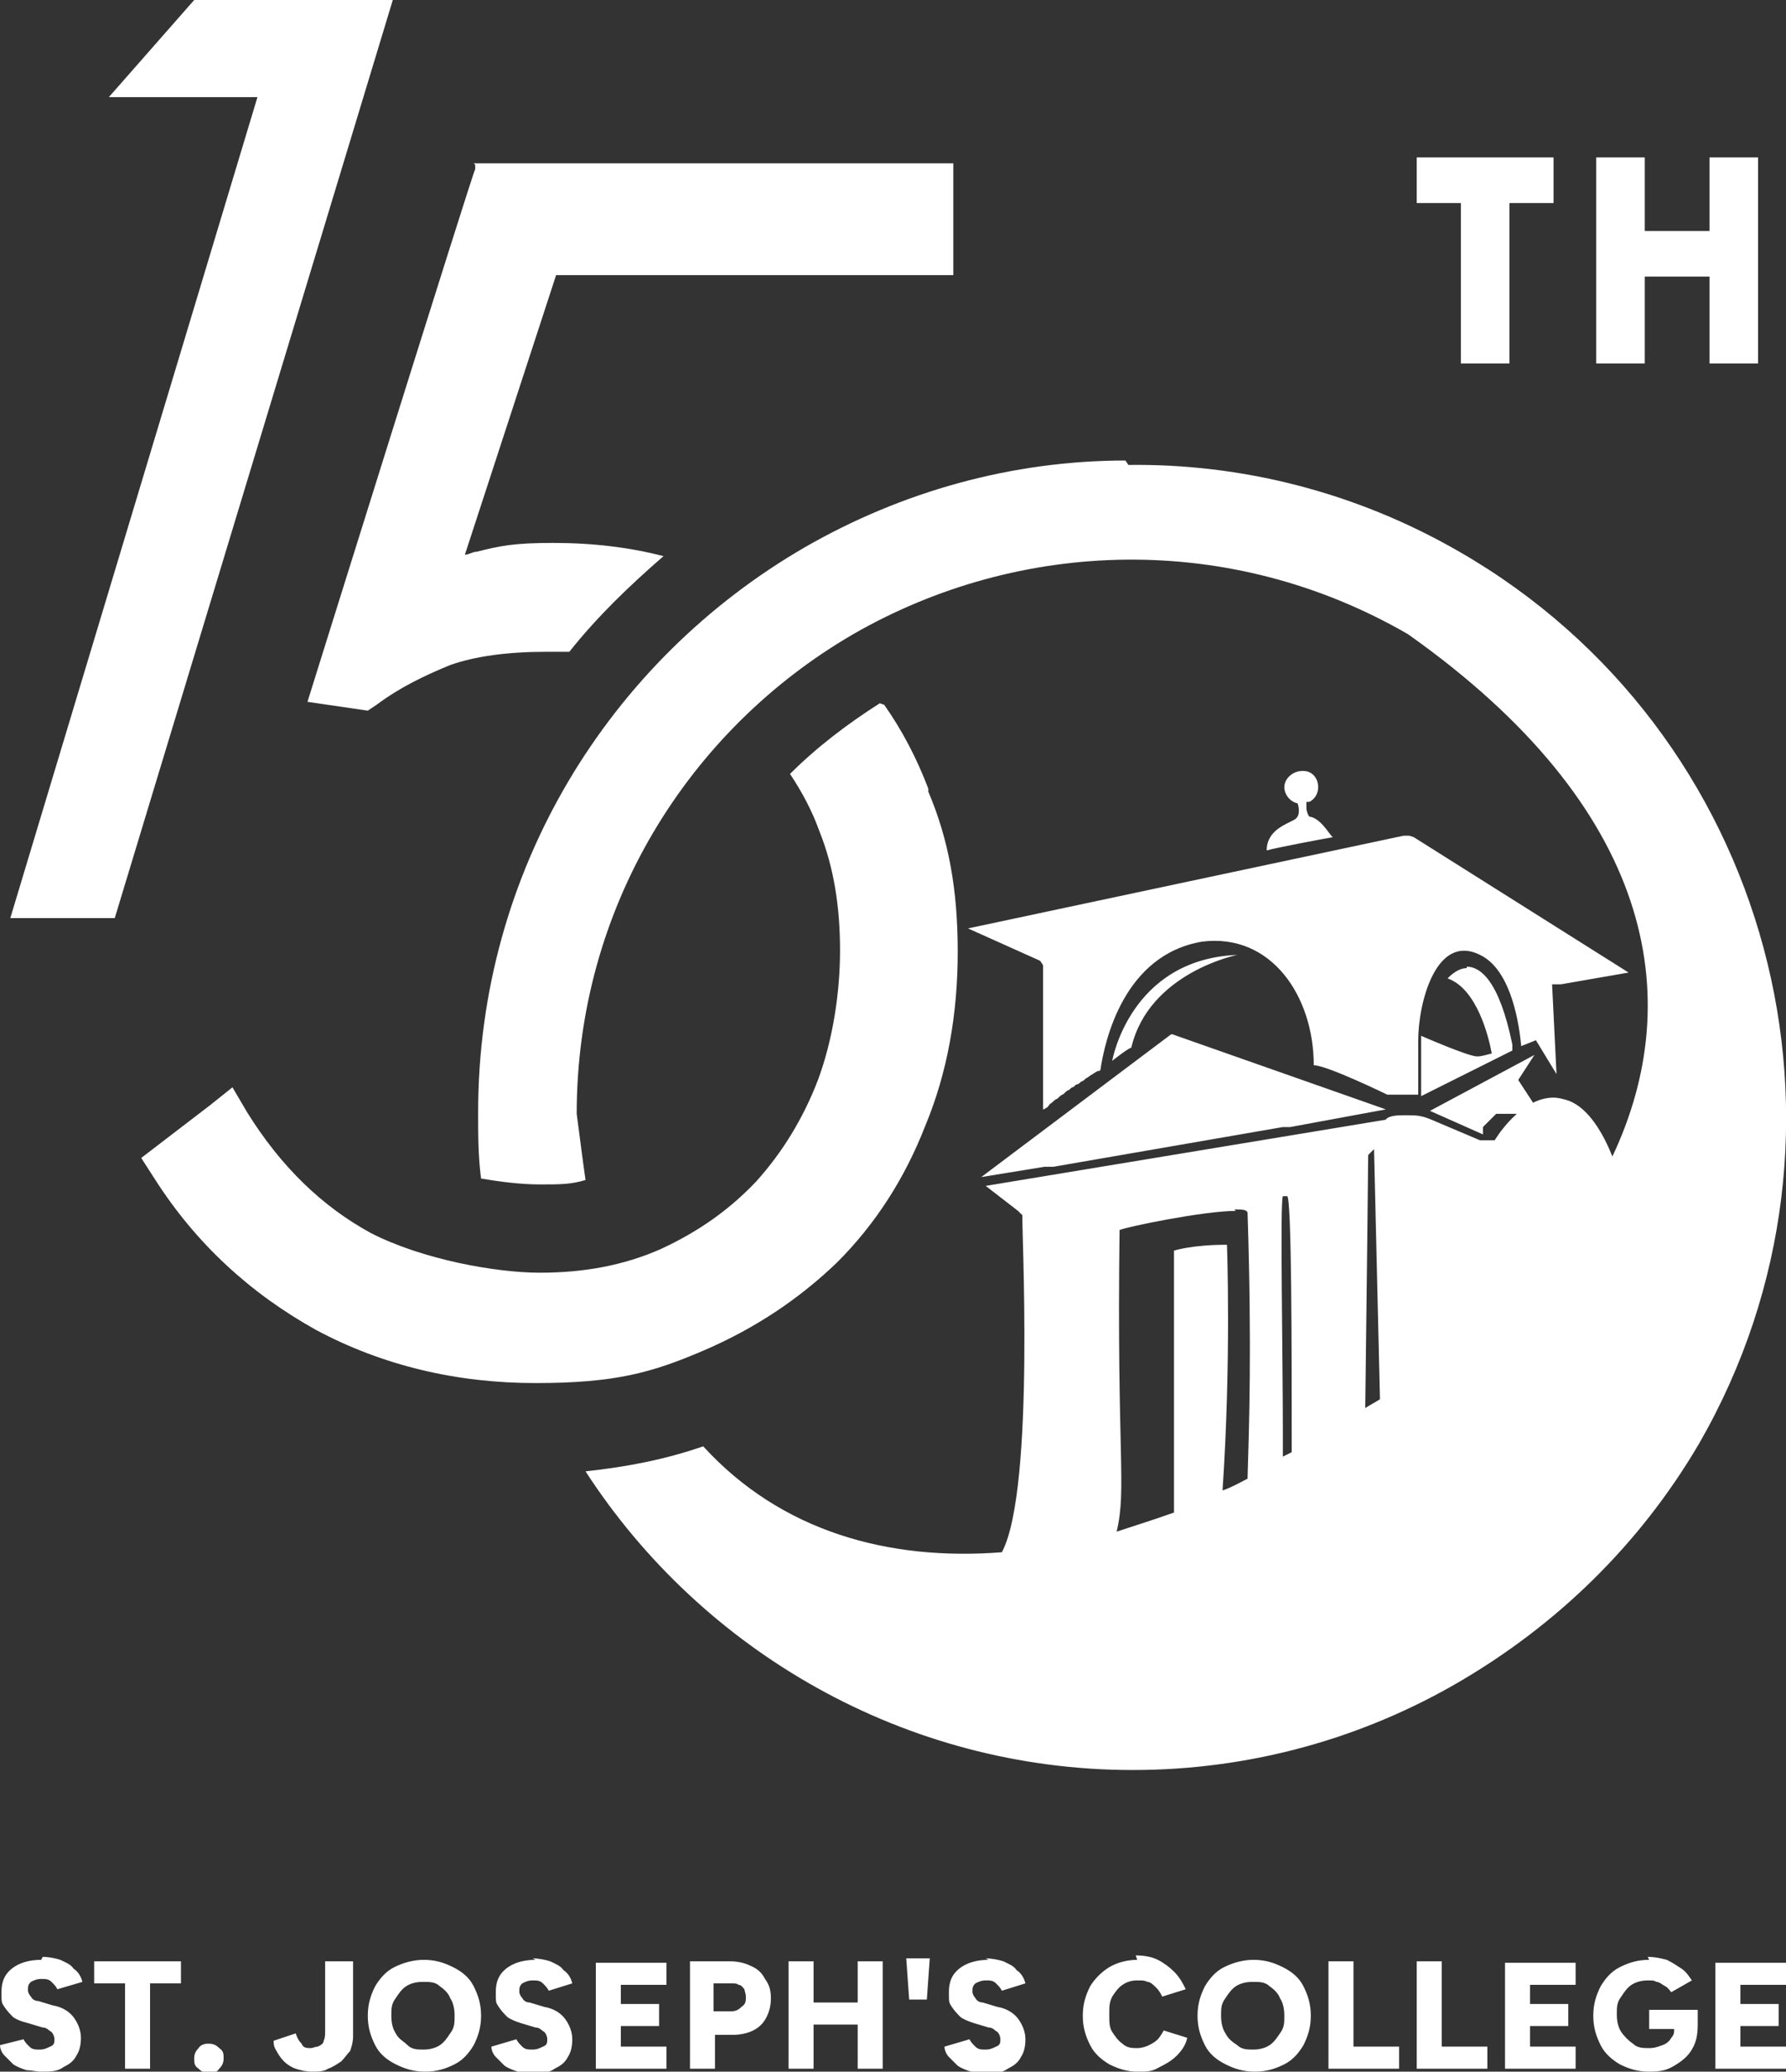 <?xml version="1.0" encoding="UTF-8"?>
<svg id="svg7" xmlns="http://www.w3.org/2000/svg" version="1.1" xmlns:svg="http://www.w3.org/2000/svg" viewBox="0 0 121.4 140.8">
  <rect x="0" y="0" width="121.4" height="140.8" fill="#333333" stroke="none"/>
  <defs>
    <style>
      .cls-1 {
        fill: #fff;
        stroke-width: 0px;
      }
    </style>
  </defs>
  <g id="layer1">
    <path id="path722" class="cls-1" d="M13.2,0l-5.8,6.6h10.1L.7,62.4h7.1L26.7,0h-13.5ZM96.3,10.7v3.1h3v10.9h3.3v-10.9h3v-3.1h-9.3ZM108.5,10.7v14h3.3v-5.9h4.4v5.9h3.3v-14h-3.3v5h-4.4v-5h-3.3ZM32.3,11.2v.3c-.1,0-11.4,36.2-11.4,36.2l4.1.6.6-.4c1.6-1.2,3.3-2,5-2.7,1.7-.6,3.9-.9,6.5-.9s1.1,0,1.6,0c1.9-2.4,4.1-4.5,6.4-6.5-2.3-.6-4.8-.9-7.5-.9s-3.6.2-5.2.6c-.3,0-.5.2-.8.2l6.2-19h27v-7.6h-32.6ZM76.5,31.3c-7.7,0-15.2,2.1-21.8,5.9-13.3,7.7-22.2,22-22.2,38.4,0,1.5,0,3,.2,4.5,1.2.2,2.6.4,4,.4s2.1,0,3.1-.3c-.2-1.4-.4-3-.6-4.5,0-14,7.6-26.1,18.8-32.6,11.3-6.5,25.6-7,37.7,0,16.7,11.8,19,24.7,13.9,35.5-.6-1.5-1.6-3.3-3-3.8-.3-.1-.7-.2-1-.2h0c-2.3,0-4,2.9-4,2.9h-1l-3.3-1.4c-.7-.3-1.1-.3-1.6-.3h0c-.1,0-.3,0-.4,0-1,0-1.1.3-1.1.3h0s-27.2,4.5-27.2,4.5l2.2,1.7.3.3c-.1.2.9,18.6-1.4,22.9-7.7.6-15-1.4-20.3-7.2-2.6.9-5.2,1.4-8,1.7,7.9,12.2,21.7,20.3,37.2,20.3,8.1,0,15.7-2.2,22.2-6h0c6.5-3.8,12.2-9.2,16.3-16.2,12.2-21.2,4.9-48.4-16.3-60.6-7.1-4.1-14.9-6-22.5-5.9h0ZM59.8,47.8c-2.2,1.4-4.3,3-6.1,4.8.8,1.2,1.5,2.5,2,3.9,1,2.5,1.4,5.2,1.4,8.1s-.5,6.1-1.5,8.8h0s0,0,0,0c-1,2.6-2.4,4.9-4.2,6.9-1.8,1.9-3.9,3.4-6.5,4.6h0c-2.5,1.1-5.2,1.6-8.2,1.6s-8-.9-11.5-2.7h0s0,0,0,0c-3.3-1.8-6.1-4.5-8.4-8.2l-1-1.7-1.5,1.2-4.7,3.6.9,1.4h0c2.8,4.4,6.5,7.8,11,10.3,4.5,2.4,9.5,3.6,14.9,3.6s7.9-.7,11.4-2.2c3.5-1.5,6.5-3.5,9.1-6h0s0,0,0,0h0c2.6-2.6,4.6-5.7,6-9.3,1.5-3.6,2.2-7.6,2.2-11.8s-.6-7.6-2-10.9h0c0-.1,0-.2,0-.2-.8-2.1-1.8-4-3-5.7h0ZM88.5,52.4c-.6,0-1.2.5-1.2,1.1,0,.5.4,1,.9,1.1,0,0,.3.8-.2,1.1-.5.3-1.9.7-1.9,2.1.7-.2,3.9-.8,4.5-.9-.2-.1-.8-1.3-1.6-1.4-.1-.1-.2-.4-.2-.6,0-.2,0-.4,0-.4,0,0,.1,0,.2,0,.4-.2.6-.6.6-1,0-.6-.4-1.1-1-1.1h0c0,0-.1,0-.2,0h0ZM95.4,56.8s0,0,0,0l-29.6,6.3,4.9,2.2s0,0,0,0h0c0,0,.2.3.2.3,0,0,0,0,0,0v7.9c0,0,0,0,0,0,0,0,0,.3,0,.5,0,.2,0,1.2,0,1.4,0,0,0,0,0,0,0,0,.1,0,.2-.1.1,0,.2-.2.3-.3.1,0,.2-.2.4-.3.1,0,.2-.2.4-.3.1,0,.2-.2.4-.3.1,0,.2-.2.3-.2.1,0,.2-.2.3-.2.1,0,.2-.1.3-.2.1,0,.2-.1.3-.2,0,0,.2-.1.3-.2.2-.1.3-.2.5-.3,0,0,.2,0,.2-.1.3-2,1.6-7.8,6.9-8.7,4.7-.6,7.6,3.7,7.6,8.4.9,0,5,2,5,2h2.1s0-1.7,0-3.7c0-2.5,1.2-7.3,4.2-5.8,1.9.9,2.6,4,2.8,6.2l1-.4,1.4,2.3-.3-6.1s0,0,0,0h.6s4.6-.8,4.6-.8l-14.6-9.2s0,0-.3-.1c0,0,0,0-.1,0,0,0-.1,0-.2,0h0ZM84.1,64.9c-7.3.3-8.5,7.2-8.5,7.2,0,0,1-.8,1.3-.9,1.2-5.1,7.2-6.3,7.2-6.3h0ZM99.7,65.8c-.7,0-1.3.7-1.3.7,2,.7,2.8,4,3,5.1-.4.1-.7.2-1,.2-.6,0-3.8-1.4-3.8-1.4v4.1s6.2-3.1,6.2-3.1v-.4c-.9-4.4-2.2-5.3-3.1-5.3h0ZM79.6,70.3l-12.9,9.7,4.3-.7h.6c0,0,15.6-2.7,15.6-2.7h.5c0,0,6.5-1.2,6.5-1.2l-14.5-5.1ZM104.3,71.7l-7.1,3.8,3.6,1.6c0,0,0-.1,0-.2,0,0,0-.1,0-.2,0,0,0,0,0-.1,0,0,0,0,.1-.1,0,0,0,0,.1-.1,0,0,0,0,.1-.1,0,0,0,0,.1-.1,0,0,0,0,.1-.1,0,0,0,0,.1-.1,0,0,0,0,.1-.1,0,0,0,0,.1-.1,0,0,0,0,.1-.1,0,0,0,0,.1,0,0,0,0,0,.1,0,0,0,0,0,.1,0,0,0,0,0,.1,0,0,0,0,0,.1,0,0,0,0,0,.1,0,0,0,0,0,.1,0,0,0,0,0,.1,0,0,0,0,0,.1,0,0,0,0,0,.1,0,0,0,0,0,.1,0,0,0,0,0,.1,0,0,0,0,0,.1,0,0,0,0,0,.1,0,0,0,0,0,0,0,0,0,0,0,.1,0,0,0,0,0,0,0,0,0,0,0,0,0,0,0,.1,0,.2,0,0,0,.1,0,.2,0,0,0,.1,0,.2,0s.1,0,.2,0c0,0,.1,0,.2,0,0,0,.1,0,.1,0,0,0,0,0,.1,0,0,0,0,0,.1,0,0,0,0,0,.1,0,0,0,0,0,.1,0,0,0,0,0,0,0,0,0,0,0,0,0,0,0,0,0,0,0,0,0,0,0,0,0,0,0,0,0,0,0l-1.5-2.3ZM93.4,78.2l.4,16.9c-.3.2-.7.4-1,.6.1-7.5.2-17.1.2-17.2l.4-.4ZM87.5,81.3s0,0,0,0c0,0,0,0,0,0,.3.3.3,10.5.3,16.2,0,.4,0,.8,0,1.2-.2.1-.4.2-.6.3,0-.5,0-1.1,0-1.5,0-5.7-.2-15.8,0-16.2,0,0,0,0,0,0h0ZM83.9,82.2c.5,0,.8,0,.9.2.3,9.2.1,14.7,0,18.1-.6.3-1.1.6-1.7.8.6-8.9.3-16.7.3-16.7h0c-2.4,0-3.6.4-3.6.4v17.8c-1.4.5-2.7.9-3.9,1.3.7-2.9,0-5.2.2-20.5.4-.2,5.7-1.3,7.9-1.3h0ZM61.6,133.1l.2,2.8h1.2l.2-2.8h-1.5ZM2.8,133.2c-.8,0-1.5.2-2,.6-.5.4-.7.9-.7,1.6s0,.7.2,1c.2.3.4.5.6.7.3.2.6.3,1,.4l1,.3c.3,0,.4.2.6.3.1.1.2.3.2.5s0,.4-.3.5c-.2.1-.4.2-.7.2-.3,0-.5,0-.7-.2-.2-.2-.3-.3-.4-.5L0,139c0,.2.1.5.3.7.2.2.4.4.6.6.3.2.6.3.9.4.3,0,.7.1,1,.1.6,0,1.1,0,1.5-.3.4-.2.7-.4.9-.8.2-.3.3-.7.3-1.2s-.2-1-.5-1.4c-.3-.4-.8-.7-1.4-.8l-1-.3c-.2,0-.4-.1-.5-.3-.1-.1-.2-.3-.2-.4,0-.3,0-.4.2-.6.2-.1.4-.2.7-.2s.5,0,.7.2c.2.2.3.3.4.5l1.7-.5c-.1-.4-.3-.7-.6-.9-.2-.3-.5-.4-.9-.6-.3-.1-.8-.2-1.2-.2h0ZM36.4,133.2c-.8,0-1.5.2-2,.6-.5.4-.7.9-.7,1.6s0,.7.2,1c.2.3.4.5.6.7.3.2.6.3.9.4l1,.3c.3,0,.4.2.6.3.1.1.2.3.2.5s0,.4-.3.5c-.2.1-.4.2-.7.2-.3,0-.5,0-.7-.2-.2-.2-.3-.3-.4-.5l-1.7.5c0,.2.1.5.3.7.2.2.4.4.6.6.3.2.6.3.9.4.3,0,.7.1,1,.1.6,0,1.1,0,1.5-.3.4-.2.7-.4.9-.8.2-.3.3-.7.3-1.2s-.2-1-.5-1.4c-.3-.4-.8-.7-1.4-.8l-1-.3c-.2,0-.4-.1-.5-.3-.1-.1-.2-.3-.2-.4,0-.3,0-.4.2-.6.2-.1.4-.2.7-.2s.5,0,.7.2c.2.2.3.3.4.5l1.6-.5c-.1-.4-.3-.7-.6-.9-.2-.3-.5-.4-.9-.6-.3-.1-.8-.2-1.2-.2h0ZM67.2,133.2c-.8,0-1.5.2-2,.6-.5.4-.7.9-.7,1.6s0,.7.2,1c.2.3.4.5.6.7.3.2.6.3.9.4l1,.3c.3,0,.4.2.6.3.1.1.2.3.2.5s0,.4-.3.5c-.2.1-.4.2-.7.2-.3,0-.5,0-.7-.2-.2-.2-.3-.3-.4-.5l-1.7.5c0,.2.1.5.3.7.2.2.4.4.6.6.3.2.6.3.9.4.3,0,.7.1,1,.1.6,0,1.1,0,1.5-.3.4-.2.7-.4.9-.8.2-.3.3-.7.3-1.2s-.2-1-.5-1.4c-.3-.4-.8-.7-1.4-.8l-1-.3c-.2,0-.4-.1-.5-.3-.1-.1-.2-.3-.2-.4,0-.3,0-.4.2-.6.2-.1.4-.2.7-.2s.5,0,.7.2c.2.2.3.3.4.5l1.6-.5c-.1-.4-.3-.7-.6-.9-.2-.3-.5-.4-.9-.6-.3-.1-.8-.2-1.2-.2h0ZM77.3,133.2c-.7,0-1.4.2-1.9.5-.5.3-1,.8-1.3,1.3-.3.6-.5,1.2-.5,2s.2,1.4.5,2c.3.6.8,1,1.3,1.3.6.3,1.2.5,1.9.5s1,0,1.5-.3c.4-.2.8-.4,1.2-.8.3-.3.6-.7.7-1.2l-1.6-.5c-.1.2-.3.5-.4.6-.2.2-.4.3-.6.4-.2.1-.5.2-.8.2s-.7,0-1-.3c-.3-.2-.5-.5-.7-.8-.2-.3-.2-.7-.2-1.2s0-.8.2-1.2c.2-.3.4-.6.7-.8.3-.2.6-.3,1-.3s.5,0,.7.1c.2,0,.4.2.6.4.2.2.3.4.4.6l1.6-.5c-.2-.4-.4-.8-.8-1.2-.3-.3-.7-.6-1.1-.8-.4-.2-.9-.3-1.5-.3h0ZM112.1,133.2c-.8,0-1.4.2-2,.5-.6.3-1,.8-1.3,1.3-.3.6-.5,1.2-.5,2s.2,1.4.5,2c.3.6.8,1,1.3,1.3.6.3,1.2.5,2,.5s1.2-.1,1.7-.4c.5-.3.9-.6,1.2-1.1.3-.5.4-1,.4-1.7h0v-1h-3.3v1.3h1.7c0,.2,0,.4-.2.6-.1.2-.3.4-.6.5-.3.1-.5.2-.9.2s-.8,0-1.1-.3c-.3-.2-.6-.5-.8-.8-.2-.3-.3-.7-.3-1.2s0-.8.3-1.2c.2-.3.4-.6.7-.8.3-.2.7-.3,1.1-.3s.4,0,.6.1c.2,0,.4.2.6.3.2.1.3.3.4.4l1.4-.8c-.2-.3-.4-.6-.7-.8-.3-.2-.6-.4-1-.6-.4-.1-.8-.2-1.3-.2h0ZM28.8,133.2c-.7,0-1.4.2-2,.5-.6.3-1,.8-1.3,1.3-.3.6-.5,1.2-.5,2s.2,1.4.5,2c.3.6.8,1,1.4,1.3.6.3,1.2.5,2,.5s1.4-.2,2-.5c.6-.3,1-.8,1.3-1.3.3-.6.5-1.2.5-2s-.2-1.4-.5-2c-.3-.6-.8-1-1.4-1.3-.6-.3-1.2-.5-2-.5ZM85.2,133.2c-.7,0-1.4.2-2,.5-.6.3-1,.8-1.3,1.3-.3.6-.5,1.2-.5,2s.2,1.4.5,2c.3.6.8,1,1.4,1.3.6.3,1.2.5,2,.5s1.4-.2,2-.5c.6-.3,1-.8,1.3-1.3.3-.6.5-1.2.5-2s-.2-1.4-.5-2c-.3-.6-.8-1-1.4-1.3-.6-.3-1.2-.5-2-.5ZM49.8,133.3h-1.4s-1.5,0-1.5,0v7.3h1.7v-2.3h1.2c.5,0,1-.1,1.4-.3.4-.2.7-.5.9-.9.2-.4.3-.8.3-1.3s-.1-.9-.4-1.3c-.2-.4-.5-.7-1-.9-.4-.2-.9-.3-1.4-.3h0ZM53.6,133.3v7.3h1.7s0-3,0-3h3v3h1.7v-7.3h-1.7v2.8h-3v-2.8h-1.7ZM6.4,133.3v1.5h2.1v5.8h1.7v-5.8h2.1v-1.5h-5.9ZM22.1,133.3v4.7c0,.3,0,.5-.1.7,0,.2-.2.3-.4.4-.2,0-.3.1-.5.1s-.5,0-.6-.3c-.2-.2-.3-.4-.4-.7l-1.5.5c0,.2,0,.4.2.7.1.2.3.5.5.7.2.2.5.4.8.5.3.1.7.2,1.1.2s.8,0,1.1-.2c.3-.1.6-.3.9-.5.2-.2.4-.5.6-.7.1-.3.2-.6.2-1v-5.1h-1.7ZM40.5,133.3v7.3h4.8v-1.5h-3.1v-1.4h2.6v-1.5h-2.6v-1.3h3.1v-1.5h-4.8ZM90.3,133.3v7.3h4.8v-1.5h-3.1v-5.8h-1.7ZM96.3,133.3v7.3h4.8v-1.5h-3.1v-5.8h-1.7ZM102.3,133.3v7.3h4.8v-1.5h-3.1v-1.4h2.6v-1.5h-2.6v-1.3h3.1v-1.5h-4.8ZM116.6,133.3v7.3h4.8v-1.5h-3.1v-1.4h2.6v-1.5h-2.6v-1.3h3.1v-1.5h-4.8ZM28.8,134.7c.4,0,.8,0,1.1.3.3.2.6.5.7.8.2.3.3.7.3,1.2s0,.8-.3,1.2c-.2.3-.4.6-.7.8-.3.2-.7.3-1.1.3s-.8,0-1.1-.3-.6-.4-.8-.8c-.2-.3-.3-.7-.3-1.2s0-.8.3-1.2c.2-.3.4-.6.7-.8.3-.2.7-.3,1.1-.3h0ZM85.2,134.7c.4,0,.8,0,1.1.3.3.2.6.5.7.8.2.3.3.7.3,1.2s0,.8-.3,1.2c-.2.3-.4.6-.7.8-.3.2-.7.3-1.1.3h0c-.4,0-.8,0-1.1-.3-.3-.2-.6-.4-.8-.8-.2-.3-.3-.7-.3-1.2s0-.8.3-1.2c.2-.3.4-.6.7-.8.3-.2.7-.3,1.1-.3ZM48.6,134.8h1.1c.2,0,.4,0,.5.1.2,0,.3.2.4.3,0,.1.1.3.1.5,0,.3,0,.5-.3.7-.2.2-.4.3-.7.3h-1.2v-1.9ZM14.1,138.9c-.2,0-.5.1-.6.3-.2.2-.3.4-.3.7s0,.5.3.7c.2.2.4.3.7.3s.5,0,.7-.3c.2-.2.3-.4.3-.7s0-.5-.3-.7c-.2-.2-.4-.3-.7-.3s0,0,0,0h0Z"/>
  </g>
</svg>